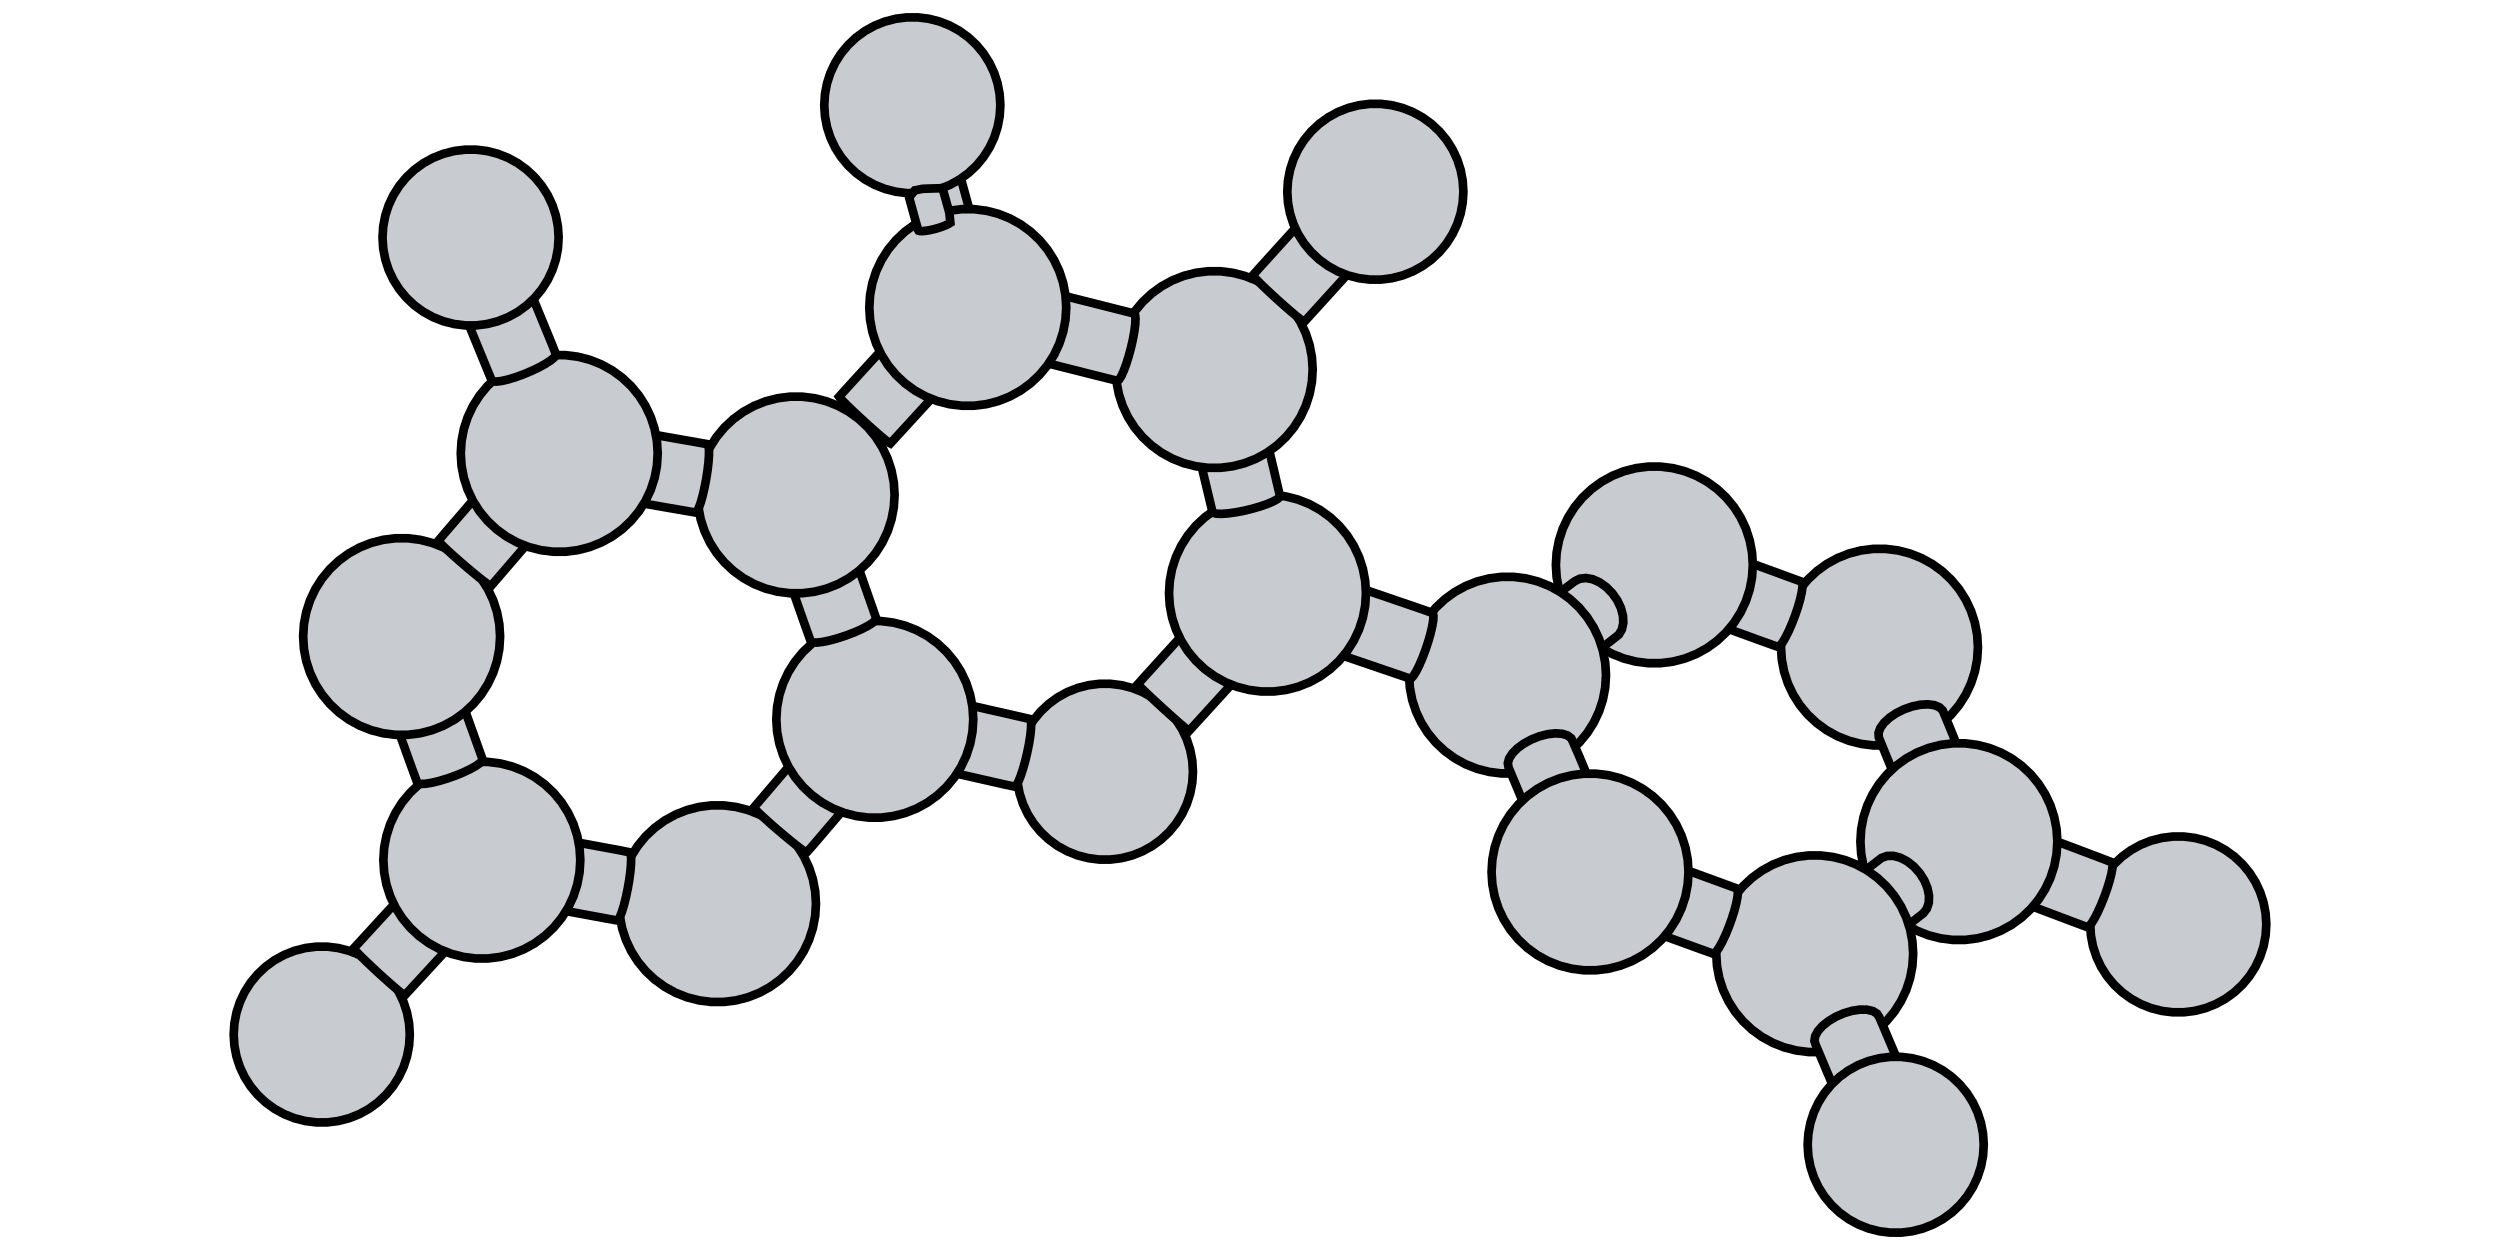 <?xml version="1.0" encoding="UTF-8"?>
<svg xmlns="http://www.w3.org/2000/svg" viewBox="-238.985 -184.265 594.845 359.664" width="800" height="400">>
<defs>
<style>
.node-0{fill:#c8cbd0;stroke:#000000;stroke-width:2.500px;opacity:1.0;}
.node-1{fill:#c8cbd0;stroke:#000000;stroke-width:2.500px;opacity:1.0;}
.node-2{fill:#c8cbd0;stroke:#000000;stroke-width:2.500px;opacity:1.0;}
.node-3{fill:#c8cbd0;stroke:#000000;stroke-width:2.500px;opacity:1.0;}
.node-4{fill:#c8cbd0;stroke:#000000;stroke-width:2.500px;opacity:1.0;}
.node-5{fill:#c8cbd0;stroke:#000000;stroke-width:2.500px;opacity:1.0;}
.node-6{fill:#c8cbd0;stroke:#000000;stroke-width:2.500px;opacity:1.0;}
.node-7{fill:#c8cbd0;stroke:#000000;stroke-width:2.500px;opacity:1.0;}
.node-8{fill:#c8cbd0;stroke:#000000;stroke-width:2.500px;opacity:1.0;}
.node-9{fill:#c8cbd0;stroke:#000000;stroke-width:2.500px;opacity:1.0;}
.node-10{fill:#c8cbd0;stroke:#000000;stroke-width:2.500px;opacity:1.0;}
.node-11{fill:#c8cbd0;stroke:#000000;stroke-width:2.500px;opacity:1.0;}
.node-12{fill:#c8cbd0;stroke:#000000;stroke-width:2.500px;opacity:1.0;}
.node-13{fill:#c8cbd0;stroke:#000000;stroke-width:2.500px;opacity:1.0;}
.node-14{fill:#c8cbd0;stroke:#000000;stroke-width:2.500px;opacity:1.0;}
.node-15{fill:#c8cbd0;stroke:#000000;stroke-width:2.500px;opacity:1.0;}
.node-16{fill:#c8cbd0;stroke:#000000;stroke-width:2.500px;opacity:1.0;}
.node-17{fill:#c8cbd0;stroke:#000000;stroke-width:2.500px;opacity:1.0;}
.node-18{fill:#c8cbd0;stroke:#000000;stroke-width:2.500px;opacity:1.0;}
.node-19{fill:#c8cbd0;stroke:#000000;stroke-width:2.500px;opacity:1.0;}
.node-20{fill:#c8cbd0;stroke:#000000;stroke-width:2.500px;opacity:1.0;}
.node-21{fill:#c8cbd0;stroke:#000000;stroke-width:2.500px;opacity:1.0;}
.node-22{fill:#c8cbd0;stroke:#000000;stroke-width:2.500px;opacity:1.0;}
.node-23{fill:#c8cbd0;stroke:#000000;stroke-width:2.500px;opacity:1.0;}
.node-24{fill:#c8cbd0;stroke:#000000;stroke-width:2.500px;opacity:1.0;}
.node-25{fill:#c8cbd0;stroke:#000000;stroke-width:2.500px;opacity:1.0;}
.node-26{fill:#c8cbd0;stroke:#000000;stroke-width:2.500px;opacity:1.0;}
.node-27{fill:#c8cbd0;stroke:#000000;stroke-width:2.500px;opacity:1.0;}
.node-28{fill:#c8cbd0;stroke:#000000;stroke-width:2.500px;opacity:1.0;}
.node-29{fill:#c8cbd0;stroke:#000000;stroke-width:2.500px;opacity:1.0;}
.node-30{fill:#c8cbd0;stroke:#000000;stroke-width:2.500px;opacity:1.0;}
.node-31{fill:#c8cbd0;stroke:#000000;stroke-width:2.500px;opacity:1.0;}
.node-32{fill:#c8cbd0;stroke:#000000;stroke-width:2.500px;opacity:1.0;}
.node-33{fill:#c8cbd0;stroke:#000000;stroke-width:2.500px;opacity:1.0;}
.node-34{fill:#c8cbd0;stroke:#000000;stroke-width:2.500px;opacity:1.0;}
.node-35{fill:#c8cbd0;stroke:#000000;stroke-width:2.500px;opacity:1.0;}
.node-36{fill:#c8cbd0;stroke:#000000;stroke-width:2.500px;opacity:1.0;}
.node-37{fill:#c8cbd0;stroke:#000000;stroke-width:2.500px;opacity:1.0;}
.node-38{fill:#c8cbd0;stroke:#000000;stroke-width:2.500px;opacity:1.0;}
.node-39{fill:#c8cbd0;stroke:#000000;stroke-width:2.500px;opacity:1.0;}
.node-40{fill:#c8cbd0;stroke:#000000;stroke-width:2.500px;opacity:1.0;}
.node-41{fill:#c8cbd0;stroke:#000000;stroke-width:2.500px;opacity:1.0;}
.node-42{fill:#c8cbd0;stroke:#000000;stroke-width:2.500px;opacity:1.0;}
.node-43{fill:#c8cbd0;stroke:#000000;stroke-width:2.500px;opacity:1.0;}
.node-44{fill:#c8cbd0;stroke:#000000;stroke-width:2.500px;opacity:1.0;}
.node-45{fill:#c8cbd0;stroke:#000000;stroke-width:2.500px;opacity:1.0;}
.node-46{fill:#c8cbd0;stroke:#000000;stroke-width:2.500px;opacity:1.0;}
</style>

</defs>
<polygon class="node-0" points="211.221,1.942 211.444,-1.609 212.111,-5.104 213.211,-8.488 214.726,-11.708 216.632,-14.712 218.900,-17.454 221.494,-19.889 224.373,-21.981 227.491,-23.695 230.799,-25.005 234.245,-25.890 237.775,-26.336 241.333,-26.336 244.864,-25.890 248.310,-25.005 251.618,-23.695 254.736,-21.981 257.615,-19.889 260.208,-17.454 262.477,-14.712 264.383,-11.708 265.898,-8.488 266.998,-5.104 267.664,-1.609 267.888,1.942 267.888,1.942 267.664,5.493 266.998,8.988 265.898,12.372 264.383,15.591 262.477,18.596 260.208,21.337 257.615,23.773 254.736,25.864 251.618,27.578 248.310,28.888 244.864,29.773 241.333,30.219 237.775,30.219 234.245,29.773 230.799,28.888 227.491,27.578 224.373,25.864 221.494,23.773 218.900,21.337 216.632,18.596 214.726,15.591 213.211,12.372 212.111,8.988 211.444,5.493"/>
<polygon class="node-1" points="171.029,-13.859 171.235,-15.391 171.665,-17.320 172.290,-19.526 173.071,-21.871 173.960,-24.206 174.900,-26.385 175.833,-28.272 176.700,-29.748 177.446,-30.719 178.024,-31.125 180.889,-30.121 188.620,-27.311 198.946,-23.543 217.114,-16.901 217.371,-16.406 217.393,-15.354 217.179,-13.809 216.744,-11.870 216.114,-9.658 215.328,-7.312 214.437,-4.979 213.496,-2.806 212.564,-0.930 211.701,0.532 210.959,1.488 210.386,1.877 207.751,0.936 204.959,-0.065 202.374,-1.007 179.133,-9.489 171.321,-12.345 171.058,-12.822"/>
<polygon class="node-2" points="146.446,-21.726 146.670,-25.277 147.336,-28.772 148.436,-32.156 149.951,-35.376 151.857,-38.380 154.126,-41.122 156.719,-43.557 159.598,-45.649 162.716,-47.363 166.024,-48.673 169.470,-49.557 173.001,-50.003 176.559,-50.003 180.089,-49.557 183.535,-48.673 186.843,-47.363 189.961,-45.649 192.840,-43.557 195.434,-41.122 197.702,-38.380 199.608,-35.376 201.123,-32.156 202.223,-28.772 202.890,-25.277 203.113,-21.726 203.113,-21.726 202.890,-18.175 202.223,-14.680 201.123,-11.296 199.608,-8.076 197.702,-5.072 195.434,-2.331 192.840,0.105 189.961,2.197 186.843,3.911 183.535,5.221 180.089,6.105 176.559,6.551 173.001,6.551 169.470,6.105 166.024,5.221 162.716,3.911 159.598,2.197 156.719,0.105 154.126,-2.331 151.857,-5.072 149.951,-8.076 148.436,-11.296 147.336,-14.680 146.670,-18.175"/>
<polygon class="node-3" points="239.289,26.627 239.800,25.192 240.870,23.703 242.432,22.252 244.387,20.932 246.613,19.825 248.969,19.000 251.309,18.511 253.484,18.386 255.358,18.635 256.813,19.241 257.759,20.167 259.782,25.027 268.992,47.605 271.540,53.863 271.849,55.075 271.565,56.464 270.705,57.944 269.324,59.420 267.508,60.802 265.371,62.000 263.048,62.941 260.684,63.565 258.428,63.834 256.422,63.729 254.792,63.258 253.641,62.450 253.039,61.356 252.317,59.627 251.318,57.203 240.331,30.295 239.368,27.917"/>
<polygon class="node-4" points="300.193,81.717 300.392,78.542 300.989,75.417 301.972,72.391 303.326,69.513 305.031,66.827 307.059,64.375 309.378,62.198 311.952,60.328 314.740,58.795 317.698,57.624 320.779,56.833 323.935,56.434 327.117,56.434 330.273,56.833 333.355,57.624 336.312,58.795 339.100,60.328 341.674,62.198 343.993,64.375 346.021,66.827 347.726,69.513 349.080,72.391 350.064,75.417 350.660,78.542 350.859,81.717 350.660,84.892 350.064,88.017 349.080,91.043 347.726,93.922 346.021,96.608 343.993,99.059 341.674,101.237 339.100,103.107 336.312,104.640 333.355,105.811 330.273,106.602 327.117,107.001 323.935,107.001 320.779,106.602 317.698,105.811 314.740,104.640 311.952,103.107 309.378,101.237 307.059,99.059 305.031,96.608 303.326,93.922 301.972,91.043 300.989,88.017 300.392,84.892"/>
<polygon class="node-5" points="258.595,66.642 258.635,65.528 258.911,63.934 259.408,61.961 260.092,59.733 260.922,57.390 261.845,55.078 262.803,52.944 263.735,51.121 264.585,49.724 265.297,48.841 265.827,48.527 270.936,50.436 301.261,61.874 303.854,62.857 306.419,63.841 306.613,64.419 306.568,65.545 306.286,67.148 305.785,69.128 305.097,71.360 304.264,73.704 303.340,76.013 302.382,78.142 301.450,79.957 300.604,81.343 299.895,82.214 299.369,82.515 289.115,78.657 276.512,73.907 258.794,67.207"/>
<polygon class="node-6" points="234.071,57.899 234.294,54.348 234.961,50.853 236.060,47.469 237.575,44.249 239.482,41.245 241.750,38.504 244.344,36.068 247.222,33.976 250.340,32.262 253.648,30.952 257.095,30.068 260.625,29.622 264.183,29.622 267.713,30.068 271.159,30.952 274.468,32.262 277.586,33.976 280.464,36.068 283.058,38.504 285.326,41.245 287.233,44.249 288.748,47.469 289.847,50.853 290.514,54.348 290.737,57.899 290.737,57.899 290.514,61.450 289.847,64.945 288.748,68.329 287.233,71.549 285.326,74.553 283.058,77.295 280.464,79.730 277.586,81.822 274.468,83.536 271.159,84.846 267.713,85.730 264.183,86.176 260.625,86.176 257.095,85.730 253.648,84.846 250.340,83.536 247.222,81.822 244.344,79.730 241.750,77.295 239.482,74.553 237.575,71.549 236.060,68.329 234.961,64.945 234.294,61.450"/>
<polygon class="node-7" points="124.571,7.243 124.667,5.219 125.257,3.496 126.305,2.181 128.247,0.710 151.808,-16.981 153.288,-17.741 155.058,-17.954 157.005,-17.606 159.006,-16.721 160.937,-15.352 162.677,-13.587 164.114,-11.536 165.160,-9.328 165.749,-7.101 165.844,-4.996 165.438,-3.145 164.557,-1.665 161.953,0.399 160.349,1.610 158.759,2.809 150.395,9.090 145.372,12.861 143.446,14.303 138.087,18.291 136.485,18.847 134.634,18.848 132.652,18.292 130.662,17.216 128.790,15.685 127.153,13.798 125.854,11.671 124.975,9.439"/>
<polygon class="node-8" points="212.899,87.248 213.025,85.257 213.648,83.575 214.728,82.305 223.051,75.833 229.716,70.650 234.566,66.882 240.110,62.609 241.698,62.025 243.544,61.993 245.533,62.515 247.539,63.557 249.436,65.055 251.105,66.914 252.442,69.017 253.362,71.232 253.807,73.421 253.750,75.445 253.194,77.177 252.174,78.509 248.516,81.363 230.349,95.493 228.582,96.863 226.418,98.465 224.788,98.974 222.915,98.928 220.917,98.332 218.918,97.222 217.046,95.669 215.416,93.769 214.133,91.642 213.276,89.422"/>
<polygon class="node-9" points="104.200,9.997 104.424,6.446 105.091,2.951 106.190,-0.433 107.705,-3.653 109.612,-6.657 111.880,-9.398 114.473,-11.834 117.352,-13.926 120.470,-15.640 123.778,-16.950 127.225,-17.834 130.755,-18.280 134.313,-18.280 137.843,-17.834 141.289,-16.950 144.597,-15.640 147.715,-13.926 150.594,-11.834 153.188,-9.398 155.456,-6.657 157.362,-3.653 158.877,-0.433 159.977,2.951 160.644,6.446 160.867,9.997 160.867,9.997 160.644,13.548 159.977,17.043 158.877,20.427 157.362,23.647 155.456,26.651 153.188,29.393 150.594,31.828 147.715,33.920 144.597,35.634 141.289,36.944 137.843,37.829 134.313,38.274 130.755,38.274 127.225,37.829 123.778,36.944 120.470,35.634 117.352,33.920 114.473,31.828 111.880,29.393 109.612,26.651 107.705,23.647 106.190,20.427 105.091,17.043 104.424,13.548"/>
<polygon class="node-10" points="59.907,-5.085 59.992,-6.397 60.296,-8.160 60.799,-10.264 61.470,-12.576 62.266,-14.952 63.138,-17.241 64.030,-19.300 64.888,-20.999 65.656,-22.233 66.286,-22.922 66.740,-23.025 72.239,-21.151 91.581,-14.548 108.161,-8.888 110.707,-7.951 111.075,-7.796 111.229,-7.057 111.159,-5.780 110.870,-4.045 110.380,-1.961 109.720,0.342 108.931,2.718 108.062,5.017 107.169,7.097 106.308,8.825 105.532,10.094 104.890,10.823 104.423,10.967 93.389,7.201 71.289,-0.343 68.543,-1.281 62.924,-3.214 60.399,-4.110 60.045,-4.306"/>
<polygon class="node-11" points="-8.642,37.774 -8.442,34.599 -7.846,31.474 -6.863,28.449 -5.508,25.570 -3.804,22.884 -1.776,20.433 0.543,18.255 3.117,16.385 5.905,14.852 8.863,13.681 11.945,12.890 15.101,12.491 18.282,12.491 21.438,12.890 24.520,13.681 27.478,14.852 30.266,16.385 32.840,18.255 35.159,20.433 37.187,22.884 38.891,25.570 40.246,28.449 41.229,31.474 41.825,34.599 42.025,37.774 42.025,37.774 41.825,40.950 41.229,44.075 40.246,47.100 38.891,49.979 37.187,52.665 35.159,55.116 32.840,57.294 30.266,59.164 27.478,60.697 24.520,61.868 21.438,62.659 18.282,63.058 15.101,63.058 11.945,62.659 8.863,61.868 5.905,60.697 3.117,59.164 0.543,57.294 -1.776,55.116 -3.804,52.665 -5.508,49.979 -6.863,47.100 -7.846,44.075 -8.442,40.950"/>
<polygon class="node-12" points="26.158,12.610 28.013,10.528 35.498,2.280 44.852,-7.990 50.467,-14.153 56.087,-20.316 56.433,-20.093 57.221,-19.461 58.402,-18.459 59.901,-17.151 61.624,-15.618 63.463,-13.957 65.302,-12.272 67.026,-10.670 68.526,-9.250 69.709,-8.102 70.500,-7.299 70.848,-6.890 68.991,-4.805 67.120,-2.739 46.537,19.859 40.918,26.024 40.597,25.825 39.833,25.214 38.673,24.232 37.189,22.939 35.476,21.416 33.640,19.759 31.798,18.073 30.065,16.463 28.549,15.031 27.346,13.866 26.532,13.042"/>
<polygon class="node-13" points="35.135,-13.579 35.358,-17.130 36.025,-20.625 37.124,-24.009 38.639,-27.229 40.546,-30.233 42.814,-32.975 45.408,-35.410 48.286,-37.502 51.404,-39.216 54.712,-40.526 58.159,-41.411 61.689,-41.857 65.247,-41.857 68.777,-41.411 72.223,-40.526 75.532,-39.216 78.650,-37.502 81.528,-35.410 84.122,-32.975 86.390,-30.233 88.297,-27.229 89.812,-24.009 90.911,-20.625 91.578,-17.130 91.801,-13.579 91.801,-13.579 91.578,-10.028 90.911,-6.533 89.812,-3.149 88.297,0.070 86.390,3.075 84.122,5.816 81.528,8.252 78.650,10.343 75.532,12.058 72.223,13.367 68.777,14.252 65.247,14.698 61.689,14.698 58.159,14.252 54.712,13.367 51.404,12.058 48.286,10.343 45.408,8.252 42.814,5.816 40.546,3.075 38.639,0.070 37.124,-3.149 36.025,-6.533 35.358,-10.028"/>
<polygon class="node-14" points="-52.129,30.191 -51.980,28.397 -51.676,26.247 -51.237,23.874 -50.691,21.429 -50.071,19.064 -49.416,16.928 -48.768,15.156 -48.168,13.859 -47.652,13.118 -47.254,12.980 -26.116,17.782 -4.893,22.612 -4.631,23.057 -4.526,24.086 -4.586,25.635 -4.807,27.605 -5.174,29.874 -5.666,32.299 -6.250,34.727 -6.891,37.005 -7.548,38.992 -8.179,40.561 -8.746,41.614 -9.211,42.086 -12.063,41.482 -14.621,40.903 -25.245,38.490 -49.136,33.051 -51.607,32.454 -51.936,32.285 -52.114,31.514"/>
<polygon class="node-15" points="-123.116,75.750 -122.893,72.199 -122.226,68.704 -121.127,65.320 -119.612,62.100 -117.705,59.096 -115.437,56.355 -112.843,53.919 -109.965,51.827 -106.847,50.113 -103.539,48.804 -100.092,47.919 -96.562,47.473 -93.004,47.473 -89.474,47.919 -86.028,48.804 -82.719,50.113 -79.601,51.827 -76.723,53.919 -74.129,56.355 -71.861,59.096 -69.954,62.100 -68.439,65.320 -67.340,68.704 -66.673,72.199 -66.450,75.750 -66.673,79.301 -67.340,82.796 -68.439,86.180 -69.954,89.400 -71.861,92.404 -74.129,95.146 -76.723,97.581 -79.601,99.673 -82.719,101.387 -86.028,102.697 -89.474,103.582 -93.004,104.028 -96.562,104.028 -100.092,103.582 -103.539,102.697 -106.847,101.387 -109.965,99.673 -112.843,97.581 -115.437,95.146 -117.705,92.404 -119.612,89.400 -121.127,86.180 -122.226,82.796 -122.893,79.301"/>
<polygon class="node-16" points="132.623,35.386 132.991,33.996 133.926,32.522 135.371,31.055 137.234,29.689 139.399,28.509 141.729,27.589 144.078,26.987 146.298,26.741 148.250,26.866 149.811,27.355 150.883,28.177 151.399,29.279 153.141,33.289 158.853,46.916 165.469,62.701 165.680,63.923 165.300,65.316 164.353,66.791 162.898,68.257 161.027,69.620 158.857,70.795 156.526,71.709 154.178,72.304 151.962,72.542 150.017,72.409 148.466,71.912 147.405,71.084 146.180,68.397 144.147,63.553 137.550,47.829 133.739,38.738 132.847,36.605"/>
<polygon class="node-17" points="38.405,-75.658 38.655,-76.182 39.500,-76.816 40.888,-77.521 42.732,-78.253 44.915,-78.964 47.302,-79.611 49.741,-80.153 52.079,-80.556 54.170,-80.794 55.881,-80.853 57.107,-80.729 57.769,-80.430 58.489,-77.631 59.093,-75.111 65.227,-49.357 67.007,-41.764 66.986,-41.290 66.359,-40.693 65.165,-40.009 63.478,-39.282 61.406,-38.558 59.079,-37.882 56.642,-37.296 54.248,-36.838 52.049,-36.536 50.181,-36.409 48.764,-36.465 47.885,-36.701 47.600,-37.102 46.987,-39.668 43.316,-55.033 41.476,-62.757"/>
<polygon class="node-18" points="-84.276,48.037 -78.851,41.676 -71.610,33.191 -66.184,26.835 -57.135,16.245 -56.902,16.282 -56.205,16.722 -55.088,17.539 -53.621,18.681 -51.897,20.076 -50.023,21.637 -48.118,23.265 -46.301,24.859 -44.687,26.318 -43.376,27.551 -42.452,28.479 -41.971,29.046 -41.966,29.214 -43.725,31.325 -61.834,52.545 -67.258,58.899 -69.079,60.953 -69.202,61.012 -69.794,60.664 -70.819,59.930 -72.212,58.858 -73.886,57.515 -75.735,55.984 -77.644,54.362 -79.492,52.751 -81.163,51.252 -82.552,49.959 -83.572,48.954 -84.159,48.300"/>
<polygon class="node-19" points="-77.855,22.713 -77.632,19.162 -76.965,15.667 -75.866,12.283 -74.351,9.063 -72.444,6.059 -70.176,3.318 -67.582,0.882 -64.704,-1.210 -61.586,-2.924 -58.277,-4.233 -54.831,-5.118 -51.301,-5.564 -47.743,-5.564 -44.213,-5.118 -40.766,-4.233 -37.458,-2.924 -34.340,-1.210 -31.462,0.882 -28.868,3.318 -26.600,6.059 -24.693,9.063 -23.178,12.283 -22.079,15.667 -21.412,19.162 -21.189,22.713 -21.189,22.713 -21.412,26.264 -22.079,29.759 -23.178,33.143 -24.693,36.363 -26.600,39.367 -28.868,42.109 -31.462,44.544 -34.340,46.636 -37.458,48.350 -40.766,49.660 -44.213,50.545 -47.743,50.991 -51.301,50.991 -54.831,50.545 -58.277,49.660 -61.586,48.350 -64.704,46.636 -67.582,44.544 -70.176,42.109 -72.444,39.367 -74.351,36.363 -75.866,33.143 -76.965,29.759 -77.632,26.264"/>
<polygon class="node-20" points="-164.851,71.554 -164.843,69.986 -164.693,67.993 -164.411,65.702 -164.014,63.257 -163.528,60.810 -162.982,58.515 -162.412,56.517 -161.852,54.942 -161.339,53.888 -160.904,53.421 -158.141,53.906 -149.963,55.402 -125.529,59.908 -122.823,60.408 -119.946,61.003 -119.718,61.649 -119.628,62.866 -119.681,64.578 -119.873,66.678 -120.193,69.034 -120.621,71.496 -121.129,73.912 -121.686,76.129 -122.257,78.007 -122.806,79.429 -123.298,80.306 -123.702,80.581 -137.293,78.074 -158.971,74.074 -164.449,73.057 -164.717,72.599"/>
<polygon class="node-21" points="192.585,90.158 192.808,86.607 193.475,83.112 194.575,79.728 196.090,76.509 197.996,73.504 200.264,70.763 202.858,68.327 205.737,66.236 208.855,64.522 212.163,63.212 215.609,62.327 219.139,61.881 222.697,61.881 226.228,62.327 229.674,63.212 232.982,64.522 236.100,66.236 238.979,68.327 241.573,70.763 243.841,73.504 245.747,76.509 247.262,79.728 248.362,83.112 249.028,86.607 249.252,90.158 249.028,93.710 248.362,97.205 247.262,100.589 245.747,103.808 243.841,106.812 241.573,109.554 238.979,111.990 236.100,114.081 232.982,115.795 229.674,117.105 226.228,117.990 222.697,118.436 219.139,118.436 215.609,117.990 212.163,117.105 208.855,115.795 205.737,114.081 202.858,111.990 200.264,109.554 197.996,106.812 196.090,103.808 194.575,100.589 193.475,97.205 192.808,93.710"/>
<polygon class="node-22" points="-233.985,113.400 -233.785,110.225 -233.189,107.100 -232.206,104.074 -230.852,101.196 -229.147,98.510 -227.119,96.058 -224.800,93.880 -222.226,92.010 -219.438,90.478 -216.480,89.307 -213.399,88.516 -210.243,88.117 -207.061,88.117 -203.905,88.516 -200.823,89.307 -197.865,90.478 -195.078,92.010 -192.504,93.880 -190.185,96.058 -188.157,98.510 -186.452,101.196 -185.097,104.074 -184.114,107.100 -183.518,110.225 -183.318,113.400 -183.518,116.575 -184.114,119.700 -185.097,122.726 -186.452,125.605 -188.157,128.291 -190.185,130.742 -192.504,132.920 -195.078,134.790 -197.865,136.322 -200.823,137.494 -203.905,138.285 -207.061,138.683 -210.243,138.683 -213.399,138.285 -216.480,137.494 -219.438,136.322 -222.226,134.790 -224.800,132.920 -227.119,130.742 -229.147,128.291 -230.852,125.605 -232.206,122.726 -233.189,119.700 -233.785,116.575"/>
<polygon class="node-23" points="19.807,-77.939 20.030,-81.490 20.697,-84.985 21.796,-88.369 23.311,-91.589 25.218,-94.593 27.486,-97.334 30.080,-99.770 32.958,-101.862 36.076,-103.576 39.384,-104.886 42.831,-105.770 46.361,-106.216 49.919,-106.216 53.449,-105.770 56.895,-104.886 60.204,-103.576 63.322,-101.862 66.200,-99.770 68.794,-97.334 71.062,-94.593 72.969,-91.589 74.484,-88.369 75.583,-84.985 76.250,-81.490 76.473,-77.939 76.250,-74.388 75.583,-70.893 74.484,-67.509 72.969,-64.289 71.062,-61.285 68.794,-58.543 66.200,-56.108 63.322,-54.016 60.204,-52.302 56.895,-50.992 53.449,-50.107 49.919,-49.662 46.361,-49.662 42.831,-50.107 39.384,-50.992 36.076,-52.302 32.958,-54.016 30.080,-56.108 27.486,-58.543 25.218,-61.285 23.311,-64.289 21.796,-67.509 20.697,-70.893 20.030,-74.388"/>
<polygon class="node-24" points="-199.440,88.596 -195.741,84.560 -184.696,72.530 -179.165,66.506 -169.936,56.467 -169.563,56.663 -168.752,57.273 -167.554,58.258 -166.043,59.555 -164.315,61.084 -162.479,62.748 -160.649,64.443 -158.941,66.063 -157.463,67.504 -156.306,68.678 -155.544,69.510 -155.224,69.947 -158.935,74.022 -162.586,78.006 -173.661,90.073 -179.170,96.058 -184.755,102.108 -185.214,101.831 -186.104,101.145 -187.369,100.096 -188.929,98.747 -190.686,97.184 -192.530,95.506 -194.346,93.818 -196.018,92.225 -197.441,90.828 -198.528,89.714 -199.208,88.954"/>
<polygon class="node-25" points="59.269,-105.077 61.129,-107.165 68.544,-115.349 70.396,-117.391 85.229,-133.734 87.089,-135.758 87.244,-135.782 87.855,-135.386 88.883,-134.595 90.264,-133.458 91.912,-132.048 93.722,-130.452 95.581,-128.771 97.372,-127.111 98.982,-125.576 100.311,-124.263 101.275,-123.253 101.813,-122.610 101.891,-122.376 94.484,-114.193 90.784,-110.107 79.651,-97.822 74.063,-91.679 73.646,-91.896 72.791,-92.522 71.552,-93.517 70.007,-94.819 68.254,-96.347 66.402,-98.004 64.567,-99.686 62.866,-101.287 61.404,-102.707 60.274,-103.857 59.547,-104.664"/>
<polygon class="node-26" points="-190.920,63.238 -190.697,59.687 -190.030,56.191 -188.931,52.807 -187.416,49.588 -185.509,46.584 -183.241,43.842 -180.647,41.406 -177.769,39.315 -174.651,37.601 -171.343,36.291 -167.896,35.406 -164.366,34.960 -160.808,34.960 -157.278,35.406 -153.832,36.291 -150.523,37.601 -147.405,39.315 -144.527,41.406 -141.933,43.842 -139.665,46.584 -137.758,49.588 -136.243,52.807 -135.144,56.191 -134.477,59.687 -134.254,63.238 -134.254,63.238 -134.477,66.789 -135.144,70.284 -136.243,73.668 -137.758,76.887 -139.665,79.892 -141.933,82.633 -144.527,85.069 -147.405,87.160 -150.523,88.874 -153.832,90.184 -157.278,91.069 -160.808,91.515 -164.366,91.515 -167.896,91.069 -171.343,90.184 -174.651,88.874 -177.769,87.160 -180.647,85.069 -183.241,82.633 -185.509,79.892 -187.416,76.887 -188.931,73.668 -190.030,70.284 -190.697,66.789"/>
<polygon class="node-27" points="-81.603,-38.561 -81.434,-39.112 -80.681,-39.835 -79.394,-40.684 -77.651,-41.607 -75.564,-42.545 -73.263,-43.439 -70.893,-44.234 -68.602,-44.878 -66.535,-45.333 -64.821,-45.568 -63.568,-45.570 -62.856,-45.338 -61.837,-42.620 -59.100,-34.823 -54.584,-21.941 -50.030,-8.940 -49.122,-6.335 -49.375,-5.757 -50.207,-5.013 -51.565,-4.150 -53.363,-3.221 -55.489,-2.286 -57.809,-1.402 -60.177,-0.626 -62.445,-0.006 -64.469,0.418 -66.124,0.621 -67.304,0.590 -67.936,0.325 -69.831,-4.986 -72.537,-12.703"/>
<polygon class="node-28" points="69.166,-129.099 69.366,-132.274 69.962,-135.400 70.945,-138.425 72.300,-141.304 74.005,-143.990 76.032,-146.441 78.352,-148.619 80.925,-150.489 83.713,-152.022 86.671,-153.193 89.753,-153.984 92.909,-154.383 96.090,-154.383 99.247,-153.984 102.328,-153.193 105.286,-152.022 108.074,-150.489 110.648,-148.619 112.967,-146.441 114.995,-143.990 116.699,-141.304 118.054,-138.425 119.037,-135.400 119.633,-132.274 119.833,-129.099 119.633,-125.924 119.037,-122.799 118.054,-119.774 116.699,-116.895 114.995,-114.209 112.967,-111.758 110.648,-109.580 108.074,-107.710 105.286,-106.177 102.328,-105.006 99.247,-104.215 96.090,-103.816 92.909,-103.816 89.753,-104.215 86.671,-105.006 83.713,-106.177 80.925,-107.710 78.352,-109.580 76.032,-111.758 74.005,-114.209 72.300,-116.895 70.945,-119.774 69.962,-122.799 69.366,-125.924"/>
<polygon class="node-29" points="152.519,74.643 152.695,73.161 153.096,71.270 153.697,69.087 154.459,66.749 155.336,64.405 156.272,62.200 157.208,60.273 158.085,58.746 158.848,57.715 159.450,57.243 159.853,57.362 162.217,58.160 167.458,60.060 185.503,66.632 198.370,71.333 198.712,71.616 198.824,72.473 198.700,73.850 198.347,75.660 197.788,77.790 197.057,80.106 196.201,82.462 195.273,84.710 194.332,86.709 193.437,88.334 192.644,89.482 192.003,90.081 191.554,90.094 186.503,88.272 183.886,87.322 152.871,76.033 152.579,75.620"/>
<polygon class="node-30" points="-25.637,-88.339 -25.479,-90.116 -25.150,-92.250 -24.672,-94.607 -24.074,-97.040 -23.395,-99.395 -22.676,-101.524 -21.963,-103.294 -21.301,-104.593 -20.731,-105.339 -20.289,-105.487 10.889,-97.635 16.537,-96.213 25.117,-94.042 25.392,-93.543 25.492,-92.466 25.412,-90.881 25.155,-88.887 24.739,-86.609 24.189,-84.191 23.540,-81.783 22.833,-79.538 22.112,-77.597 21.422,-76.081 20.808,-75.086 20.306,-74.675 14.403,-76.147 -5.248,-81.100 -8.297,-81.870 -22.497,-85.458 -25.048,-86.116 -25.415,-86.274 -25.615,-87.031"/>
<polygon class="node-31" points="-195.029,2.359 -195.028,1.857 -194.438,1.168 -193.298,0.336 -191.678,-0.587 -189.680,-1.544 -187.431,-2.473 -185.070,-3.317 -182.748,-4.022 -180.608,-4.545 -178.787,-4.852 -177.398,-4.924 -176.529,-4.757 -176.234,-4.361 -173.487,3.229 -163.313,31.611 -162.438,34.055 -162.484,34.573 -163.117,35.274 -164.297,36.115 -165.949,37.043 -167.970,37.999 -170.233,38.924 -172.596,39.759 -174.910,40.452 -177.029,40.959 -178.822,41.249 -180.174,41.303 -181.002,41.118 -181.252,40.706 -183.088,35.695 -183.998,33.161 -185.845,28.013 -190.469,15.121 -194.152,4.852"/>
<polygon class="node-32" points="-100.494,-41.849 -100.270,-45.401 -99.604,-48.896 -98.504,-52.280 -96.989,-55.499 -95.082,-58.503 -92.814,-61.245 -90.221,-63.681 -87.342,-65.772 -84.224,-67.486 -80.916,-68.796 -77.469,-69.681 -73.939,-70.127 -70.381,-70.127 -66.851,-69.681 -63.405,-68.796 -60.097,-67.486 -56.979,-65.772 -54.100,-63.681 -51.506,-61.245 -49.238,-58.503 -47.332,-55.499 -45.817,-52.280 -44.717,-48.896 -44.050,-45.401 -43.827,-41.849 -43.827,-41.849 -44.050,-38.298 -44.717,-34.803 -45.817,-31.419 -47.332,-28.200 -49.238,-25.196 -51.506,-22.454 -54.100,-20.018 -56.979,-17.927 -60.097,-16.213 -63.405,-14.903 -66.851,-14.018 -70.381,-13.572 -73.939,-13.572 -77.469,-14.018 -80.916,-14.903 -84.224,-16.213 -87.342,-17.927 -90.221,-20.018 -92.814,-22.454 -95.082,-25.196 -96.989,-28.200 -98.504,-31.419 -99.604,-34.803 -100.270,-38.298"/>
<polygon class="node-33" points="127.941,66.631 128.165,63.080 128.832,59.585 129.931,56.201 131.446,52.981 133.353,49.977 135.621,47.235 138.214,44.800 141.093,42.708 144.211,40.994 147.519,39.684 150.966,38.800 154.496,38.354 158.054,38.354 161.584,38.800 165.030,39.684 168.338,40.994 171.457,42.708 174.335,44.800 176.929,47.235 179.197,49.977 181.103,52.981 182.618,56.201 183.718,59.585 184.385,63.080 184.608,66.631 184.385,70.182 183.718,73.677 182.618,77.061 181.103,80.281 179.197,83.285 176.929,86.026 174.335,88.462 171.457,90.554 168.338,92.268 165.030,93.578 161.584,94.462 158.054,94.908 154.496,94.908 150.966,94.462 147.519,93.578 144.211,92.268 141.093,90.554 138.214,88.462 135.621,86.026 133.353,83.285 131.446,80.281 129.931,77.061 128.832,73.677 128.165,70.182"/>
<polygon class="node-34" points="-59.776,-70.130 -55.831,-74.497 -41.996,-89.609 -32.127,-100.376 -30.150,-102.529 -29.948,-102.482 -29.294,-102.016 -28.230,-101.159 -26.824,-99.966 -25.162,-98.511 -23.350,-96.885 -21.502,-95.192 -19.734,-93.537 -18.156,-92.025 -16.868,-90.750 -15.951,-89.792 -15.463,-89.212 -15.433,-89.046 -19.342,-84.740 -43.049,-58.843 -45.043,-56.672 -45.411,-56.871 -46.218,-57.482 -47.414,-58.468 -48.923,-59.765 -50.651,-61.292 -52.490,-62.954 -54.322,-64.645 -56.035,-66.261 -57.519,-67.698 -58.682,-68.868 -59.450,-69.695"/>
<polygon class="node-35" points="-41.073,-154.642 -41.056,-154.893 -40.738,-155.215 -40.139,-155.587 -39.298,-155.986 -38.267,-156.387 -37.110,-156.764 -35.901,-157.095 -34.716,-157.358 -33.628,-157.536 -32.707,-157.619 -32.010,-157.602 -31.581,-157.485 -31.447,-157.275 -30.837,-155.062 -27.625,-143.383 -23.156,-127.089 -16.775,-103.825 -16.139,-101.504 -15.520,-99.214 -15.534,-98.964 -15.848,-98.643 -16.442,-98.272 -17.281,-97.873 -18.310,-97.472 -19.465,-97.094 -20.674,-96.762 -21.860,-96.498 -22.949,-96.319 -23.873,-96.234 -24.574,-96.250 -25.007,-96.366 -25.145,-96.575 -28.332,-108.158 -31.522,-119.787 -34.712,-131.416 -39.175,-147.691"/>
<polygon class="node-36" points="-51.103,-95.802 -50.880,-99.354 -50.213,-102.849 -49.114,-106.233 -47.599,-109.452 -45.692,-112.456 -43.424,-115.198 -40.830,-117.634 -37.952,-119.725 -34.834,-121.439 -31.525,-122.749 -28.079,-123.634 -24.549,-124.080 -20.991,-124.080 -17.461,-123.634 -14.015,-122.749 -10.706,-121.439 -7.588,-119.725 -4.710,-117.634 -2.116,-115.198 0.152,-112.456 2.059,-109.452 3.574,-106.233 4.673,-102.849 5.340,-99.354 5.563,-95.802 5.340,-92.251 4.673,-88.756 3.574,-85.372 2.059,-82.153 0.152,-79.149 -2.116,-76.407 -4.710,-73.971 -7.588,-71.880 -10.706,-70.166 -14.015,-68.856 -17.461,-67.971 -20.991,-67.525 -24.549,-67.525 -28.079,-67.971 -31.525,-68.856 -34.834,-70.166 -37.952,-71.880 -40.830,-73.971 -43.424,-76.407 -45.692,-79.149 -47.599,-82.153 -49.114,-85.372 -50.213,-88.756 -50.880,-92.251"/>
<polygon class="node-37" points="-142.518,-45.698 -142.500,-47.347 -142.345,-49.402 -142.062,-51.733 -141.670,-54.193 -141.193,-56.629 -140.660,-58.887 -140.107,-60.826 -139.566,-62.323 -139.073,-63.285 -138.658,-63.650 -119.493,-60.301 -100.456,-56.960 -97.618,-56.448 -97.357,-55.934 -97.227,-54.836 -97.235,-53.222 -97.380,-51.194 -97.653,-48.880 -98.038,-46.423 -98.510,-43.980 -99.039,-41.703 -99.592,-39.736 -100.135,-38.202 -100.633,-37.198 -101.055,-36.786 -109.332,-38.215 -128.398,-41.558 -136.533,-42.993 -142.147,-43.999 -142.398,-44.559"/>
<polygon class="node-38" points="-214.002,-1.114 -213.778,-4.665 -213.111,-8.160 -212.012,-11.544 -210.497,-14.763 -208.590,-17.768 -206.322,-20.509 -203.729,-22.945 -200.850,-25.036 -197.732,-26.751 -194.424,-28.060 -190.977,-28.945 -187.447,-29.391 -183.889,-29.391 -180.359,-28.945 -176.913,-28.060 -173.605,-26.751 -170.487,-25.036 -167.608,-22.945 -165.014,-20.509 -162.746,-17.768 -160.840,-14.763 -159.325,-11.544 -158.225,-8.160 -157.558,-4.665 -157.335,-1.114 -157.335,-1.114 -157.558,2.437 -158.225,5.932 -159.325,9.316 -160.840,12.536 -162.746,15.540 -165.014,18.282 -167.608,20.717 -170.487,22.809 -173.605,24.523 -176.913,25.833 -180.359,26.718 -183.889,27.164 -187.447,27.164 -190.977,26.718 -194.424,25.833 -197.732,24.523 -200.850,22.809 -203.729,20.717 -206.322,18.282 -208.590,15.540 -210.497,12.536 -212.012,9.316 -213.111,5.932 -213.778,2.437"/>
<polygon class="node-39" points="220.844,115.226 221.062,113.864 221.857,112.394 223.179,110.908 224.944,109.500 227.042,108.258 229.341,107.259 231.696,106.568 233.960,106.226 235.990,106.257 237.659,106.657 238.862,107.401 239.523,108.444 240.345,110.359 241.281,112.565 253.403,141.151 253.619,142.378 253.244,143.777 252.303,145.261 250.854,146.735 248.988,148.107 246.823,149.292 244.495,150.214 242.149,150.815 239.934,151.059 237.988,150.929 236.434,150.434 235.370,149.604 234.862,148.493 233.998,146.581 231.342,140.344 228.473,133.586 226.606,129.184 225.663,126.958 223.927,122.841 221.217,116.394"/>
<polygon class="node-40" points="-175.059,-28.721 -173.297,-30.813 -149.708,-58.219 -147.901,-60.288 -147.703,-60.276 -147.040,-59.857 -145.954,-59.058 -144.515,-57.928 -142.812,-56.539 -140.952,-54.977 -139.052,-53.342 -137.232,-51.735 -135.605,-50.259 -134.275,-49.004 -133.325,-48.051 -132.813,-47.460 -132.774,-47.266 -139.989,-38.858 -143.624,-34.630 -156.316,-19.890 -159.943,-15.689 -160.170,-15.726 -160.859,-16.168 -161.967,-16.988 -163.425,-18.136 -165.140,-19.538 -167.006,-21.106 -168.904,-22.743 -170.716,-24.344 -172.328,-25.811 -173.638,-27.049 -174.564,-27.982 -175.048,-28.551"/>
<polygon class="node-41" points="-168.651,-53.800 -168.427,-57.351 -167.761,-60.846 -166.661,-64.230 -165.146,-67.450 -163.240,-70.454 -160.972,-73.196 -158.378,-75.631 -155.499,-77.723 -152.381,-79.437 -149.073,-80.747 -145.627,-81.632 -142.097,-82.077 -138.539,-82.077 -135.008,-81.632 -131.562,-80.747 -128.254,-79.437 -125.136,-77.723 -122.257,-75.631 -119.663,-73.196 -117.395,-70.454 -115.489,-67.450 -113.974,-64.230 -112.874,-60.846 -112.208,-57.351 -111.984,-53.800 -111.984,-53.800 -112.208,-50.249 -112.874,-46.754 -113.974,-43.370 -115.489,-40.150 -117.395,-37.146 -119.663,-34.405 -122.257,-31.969 -125.136,-29.877 -128.254,-28.163 -131.562,-26.853 -135.008,-25.969 -138.539,-25.523 -142.097,-25.523 -145.627,-25.969 -149.073,-26.853 -152.381,-28.163 -155.499,-29.877 -158.378,-31.969 -160.972,-34.405 -163.240,-37.146 -165.146,-40.150 -166.661,-43.370 -167.761,-46.754 -168.427,-50.249"/>
<polygon class="node-42" points="-64.061,-153.982 -63.861,-157.157 -63.265,-160.282 -62.282,-163.308 -60.927,-166.186 -59.223,-168.873 -57.195,-171.324 -54.876,-173.502 -52.302,-175.372 -49.514,-176.904 -46.556,-178.075 -43.474,-178.867 -40.318,-179.265 -37.137,-179.265 -33.981,-178.867 -30.899,-178.075 -27.941,-176.904 -25.153,-175.372 -22.579,-173.502 -20.260,-171.324 -18.232,-168.873 -16.528,-166.186 -15.173,-163.308 -14.190,-160.282 -13.594,-157.157 -13.394,-153.982 -13.594,-150.807 -14.190,-147.682 -15.173,-144.656 -16.528,-141.778 -18.232,-139.091 -20.260,-136.640 -22.579,-134.462 -25.153,-132.592 -27.941,-131.060 -30.899,-129.889 -33.981,-129.097 -37.137,-128.699 -40.318,-128.699 -43.474,-129.097 -46.556,-129.889 -49.514,-131.060 -52.302,-132.592 -54.876,-134.462 -57.195,-136.640 -59.223,-139.091 -60.927,-141.778 -62.282,-144.656 -63.265,-147.682 -63.861,-150.807"/>
<polygon class="node-43" points="-39.610,-127.328 -39.555,-127.589 -38.011,-129.492 -35.725,-129.946 -30.071,-130.123 -29.974,-129.903 -28.696,-125.332 -28.058,-123.006 -27.781,-120.169 -28.380,-119.797 -29.221,-119.398 -30.253,-118.997 -31.409,-118.619 -32.618,-118.288 -33.804,-118.026 -34.891,-117.847 -35.812,-117.764 -36.509,-117.782 -36.938,-117.899 -37.072,-118.109 -38.981,-125.027"/>
<polygon class="node-44" points="-175.107,-112.256 -174.833,-112.876 -173.993,-113.686 -172.640,-114.637 -170.859,-115.668 -168.762,-116.716 -166.480,-117.713 -164.158,-118.598 -161.941,-119.315 -159.968,-119.819 -158.363,-120.077 -157.227,-120.075 -156.632,-119.811 -154.583,-114.831 -142.298,-84.947 -141.385,-82.600 -141.270,-82.131 -141.737,-81.443 -142.756,-80.580 -144.263,-79.595 -146.163,-78.551 -148.337,-77.513 -150.648,-76.546 -152.951,-75.711 -155.102,-75.061 -156.965,-74.637 -158.423,-74.464 -159.385,-74.554 -159.789,-74.902 -169.958,-99.660 -174.040,-109.599"/>
<polygon class="node-45" points="-191.162,-115.921 -190.962,-119.097 -190.366,-122.222 -189.383,-125.247 -188.028,-128.126 -186.324,-130.812 -184.296,-133.263 -181.977,-135.441 -179.403,-137.311 -176.615,-138.844 -173.657,-140.015 -170.576,-140.806 -167.419,-141.205 -164.238,-141.205 -161.082,-140.806 -158.000,-140.015 -155.042,-138.844 -152.254,-137.311 -149.681,-135.441 -147.362,-133.263 -145.334,-130.812 -143.629,-128.126 -142.274,-125.247 -141.291,-122.222 -140.695,-119.097 -140.495,-115.921 -140.695,-112.746 -141.291,-109.621 -142.274,-106.596 -143.629,-103.717 -145.334,-101.031 -147.362,-98.580 -149.681,-96.402 -152.254,-94.532 -155.042,-92.999 -158.000,-91.828 -161.082,-91.037 -164.238,-90.638 -167.419,-90.638 -170.576,-91.037 -173.657,-91.828 -176.615,-92.999 -179.403,-94.532 -181.977,-96.402 -184.296,-98.580 -186.324,-101.031 -188.028,-103.717 -189.383,-106.596 -190.366,-109.621 -190.962,-112.746"/>
<polygon class="node-46" points="218.890,145.115 219.090,141.940 219.686,138.815 220.669,135.790 222.024,132.911 223.728,130.225 225.756,127.774 228.075,125.596 230.649,123.726 233.437,122.193 236.395,121.022 239.476,120.231 242.633,119.832 245.814,119.832 248.970,120.231 252.052,121.022 255.010,122.193 257.798,123.726 260.371,125.596 262.691,127.774 264.718,130.225 266.423,132.911 267.778,135.790 268.761,138.815 269.357,141.940 269.557,145.115 269.357,148.291 268.761,151.416 267.778,154.441 266.423,157.320 264.718,160.006 262.691,162.457 260.371,164.635 257.798,166.505 255.010,168.038 252.052,169.209 248.970,170.000 245.814,170.399 242.633,170.399 239.476,170.000 236.395,169.209 233.437,168.038 230.649,166.505 228.075,164.635 225.756,162.457 223.728,160.006 222.024,157.320 220.669,154.441 219.686,151.416 219.090,148.291"/>
</svg>